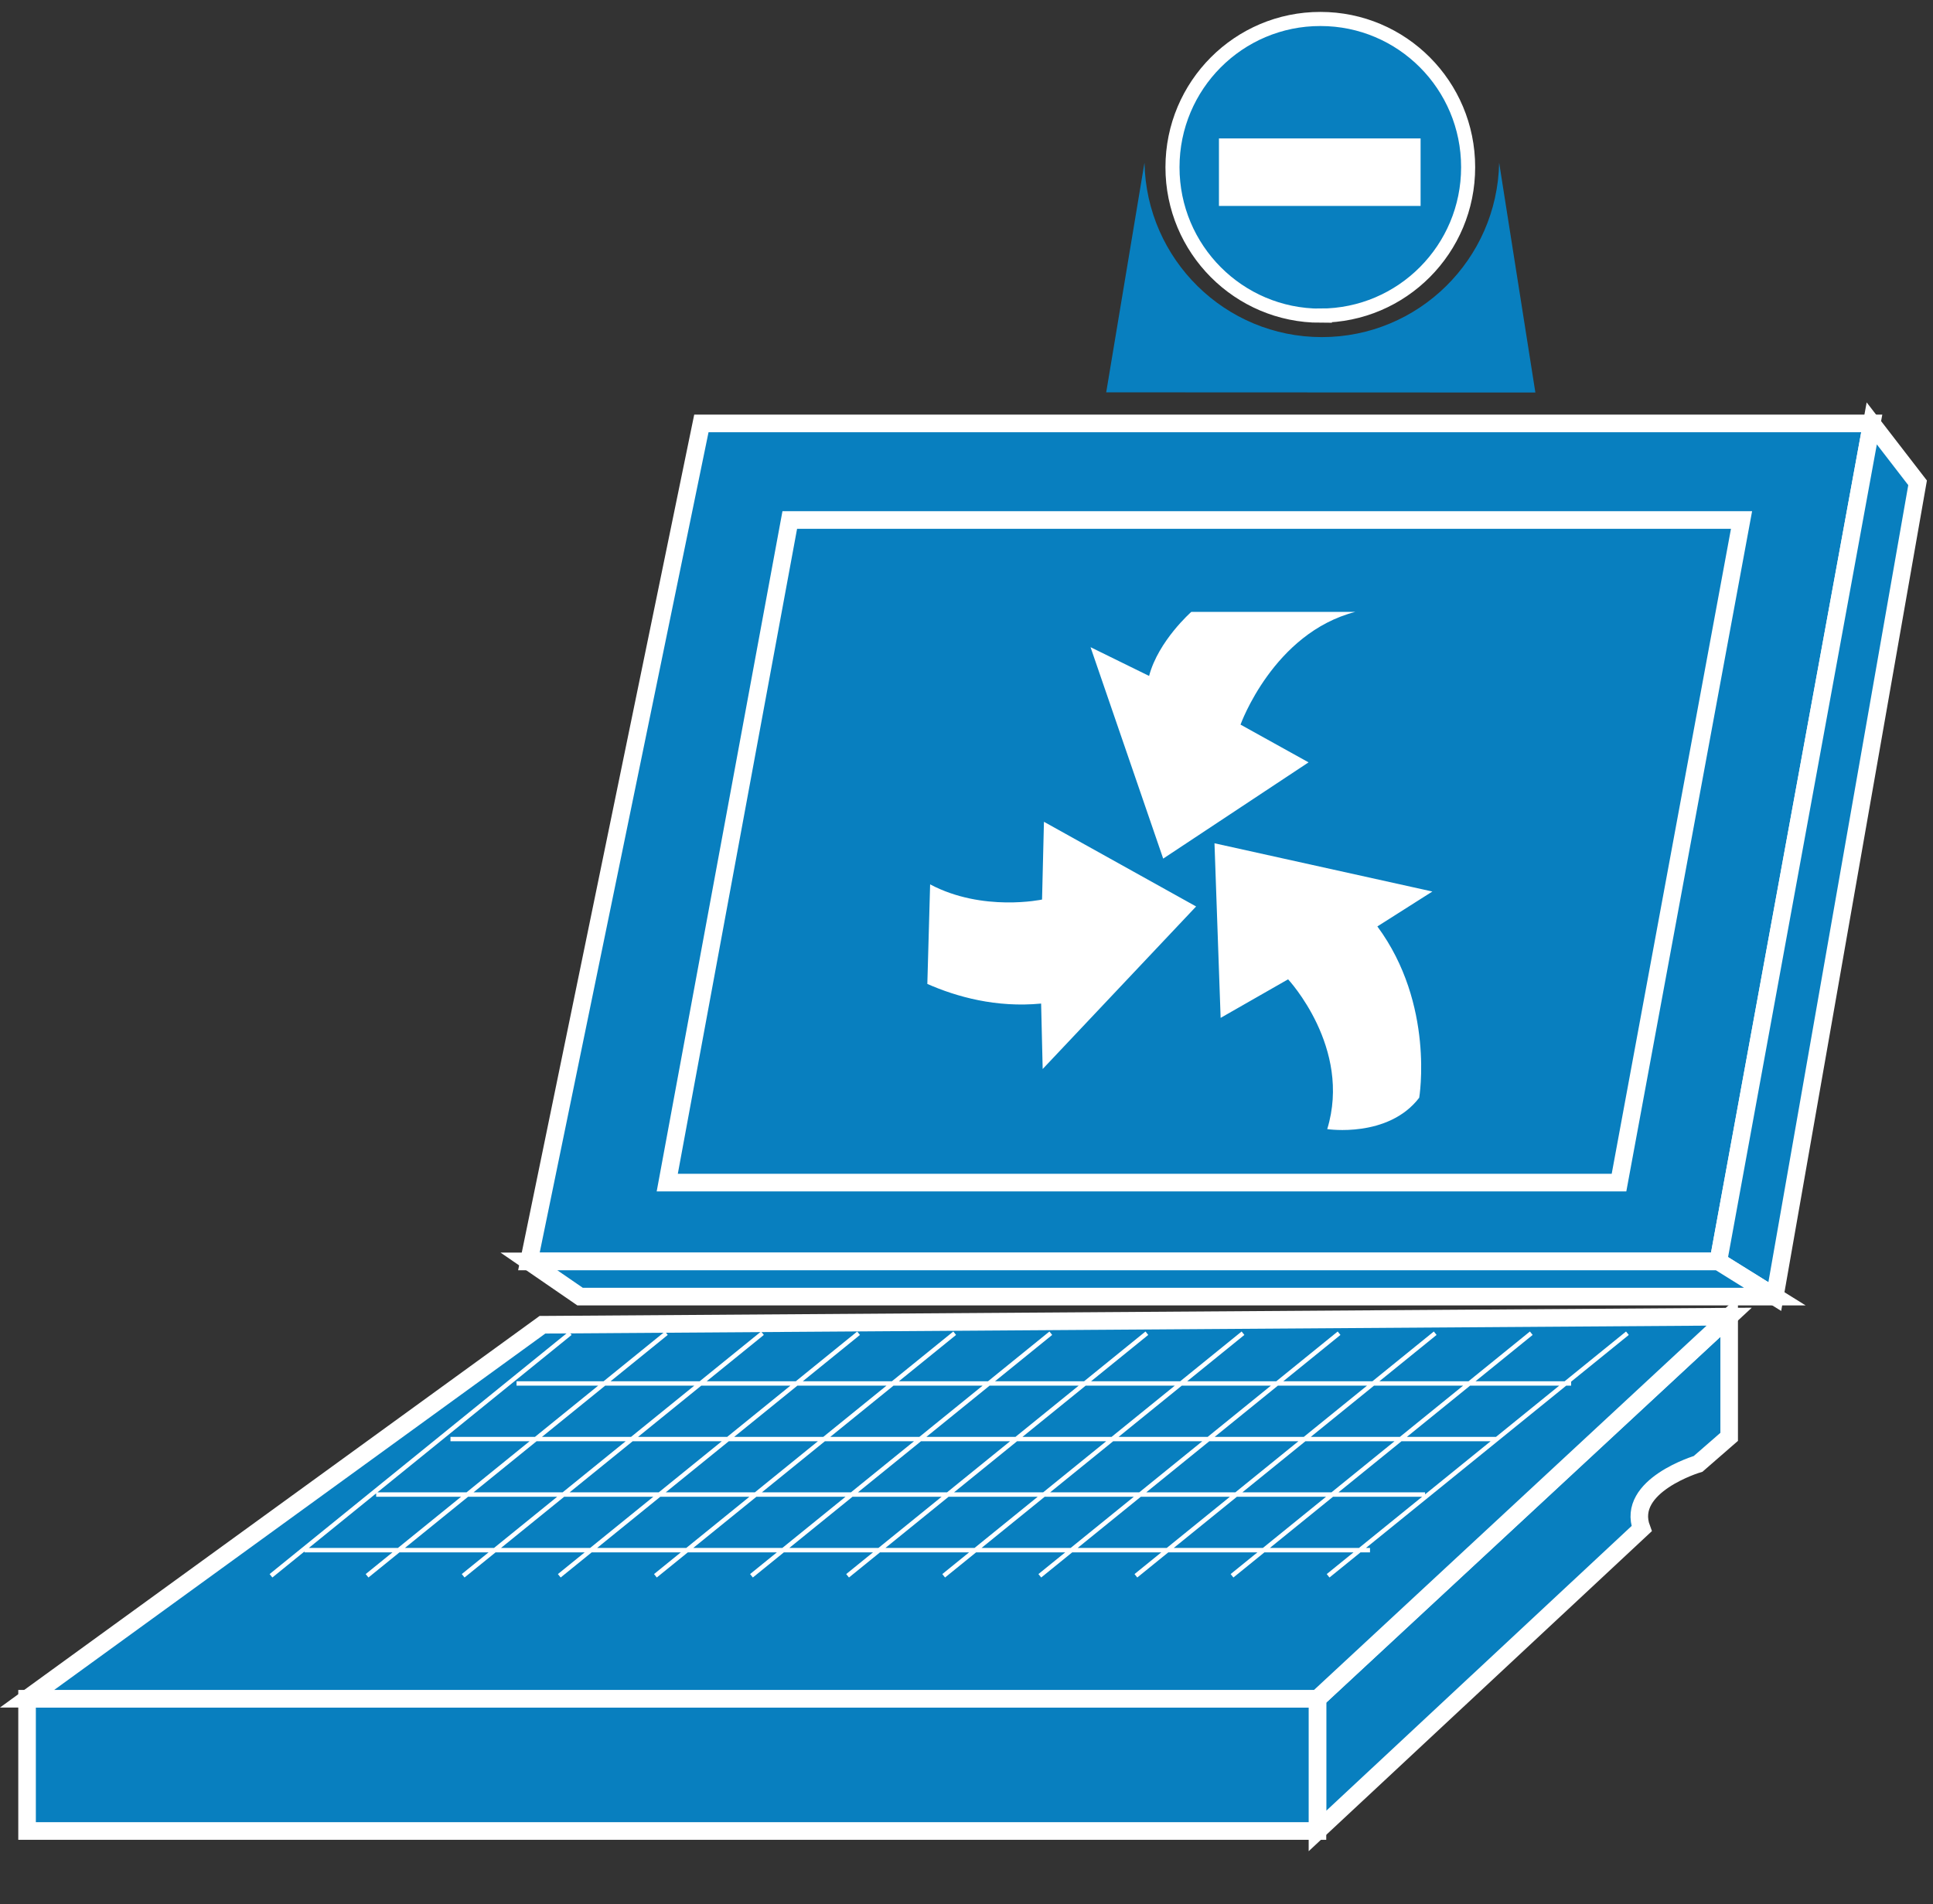 <?xml version="1.0" encoding="UTF-8"?>
<svg xmlns="http://www.w3.org/2000/svg" xmlns:xlink="http://www.w3.org/1999/xlink" width="203pt" height="200pt" viewBox="0 0 203 200" version="1.1">
<rect x="0" y="0" width="203" height="200" fill="#333333" stroke="none"/>
<g id="surface1">
<path style=" stroke:none;fill-rule:nonzero;fill:rgb(3.137%,49.804%,74.902%);fill-opacity:1;" d="M 180.453 132.488 L 196.562 44.469 L 73.656 44.469 L 55.543 132.488 L 180.449 132.488 "/>
<path style="fill:none;stroke-width:0.5;stroke-linecap:butt;stroke-linejoin:miter;stroke:rgb(100%,100%,100%);stroke-opacity:1;stroke-miterlimit:4;" d="M 48.891 35.772 L 53.256 12.007 L 19.956 12.007 L 15.049 35.772 Z M 48.891 35.772 " transform="matrix(3.691,0,0,3.704,0,0)"/>
<path style=" stroke:none;fill-rule:nonzero;fill:rgb(3.137%,49.804%,74.902%);fill-opacity:1;" d="M 196.562 44.469 L 201.375 50.707 L 186.379 136.18 L 180.453 132.488 L 196.562 44.469 "/>
<path style="fill:none;stroke-width:0.5;stroke-linecap:butt;stroke-linejoin:miter;stroke:rgb(100%,100%,100%);stroke-opacity:1;stroke-miterlimit:4;" d="M 53.256 12.007 L 54.56 13.692 L 50.497 36.769 L 48.891 35.772 Z M 53.256 12.007 " transform="matrix(3.691,0,0,3.704,0,0)"/>
<path style=" stroke:none;fill-rule:nonzero;fill:rgb(3.137%,49.804%,74.902%);fill-opacity:1;" d="M 55.543 132.488 L 60.914 136.18 L 186.379 136.18 L 180.453 132.488 L 55.547 132.488 "/>
<path style="fill:none;stroke-width:0.5;stroke-linecap:butt;stroke-linejoin:miter;stroke:rgb(100%,100%,100%);stroke-opacity:1;stroke-miterlimit:4;" d="M 15.049 35.772 L 16.504 36.769 L 50.497 36.769 L 48.891 35.772 Z M 15.049 35.772 " transform="matrix(3.691,0,0,3.704,0,0)"/>
<path style=" stroke:none;fill-rule:nonzero;fill:rgb(3.137%,49.804%,74.902%);fill-opacity:1;" d="M 181.59 138.293 L 181.59 150.918 L 178.328 153.754 C 178.328 153.754 170.703 156.016 172.398 160.555 L 138.355 192.312 L 138.355 178.422 L 181.59 138.293 "/>
<path style="fill:none;stroke-width:0.5;stroke-linecap:butt;stroke-linejoin:miter;stroke:rgb(100%,100%,100%);stroke-opacity:1;stroke-miterlimit:4;" d="M 49.199 37.34 L 49.199 40.747 L 48.316 41.513 C 48.316 41.513 46.25 42.125 46.709 43.35 L 37.485 51.924 L 37.485 48.174 Z M 49.199 37.34 " transform="matrix(3.691,0,0,3.704,0,0)"/>
<path style="fill-rule:nonzero;fill:rgb(3.137%,49.804%,74.902%);fill-opacity:1;stroke-width:0.5;stroke-linecap:butt;stroke-linejoin:miter;stroke:rgb(100%,100%,100%);stroke-opacity:1;stroke-miterlimit:4;" d="M 0.77 51.924 L 37.485 51.924 L 37.485 48.174 L 0.77 48.174 Z M 0.77 51.924 " transform="matrix(3.691,0,0,3.704,0,0)"/>
<path style=" stroke:none;fill-rule:nonzero;fill:rgb(3.137%,49.804%,74.902%);fill-opacity:1;" d="M 56.969 139.145 L 181.59 138.293 L 138.355 178.422 L 2.844 178.422 L 56.965 139.145 "/>
<path style="fill:none;stroke-width:0.5;stroke-linecap:butt;stroke-linejoin:miter;stroke:rgb(100%,100%,100%);stroke-opacity:1;stroke-miterlimit:4;" d="M 15.435 37.568 L 49.199 37.339 L 37.485 48.174 L 0.77 48.174 L 15.434 37.568 Z M 15.435 37.568 " transform="matrix(3.691,0,0,3.704,0,0)"/>
<path style=" stroke:none;fill-rule:nonzero;fill:rgb(3.137%,49.804%,74.902%);fill-opacity:1;" d="M 170.023 124.203 L 182.887 54.613 L 82.938 54.613 L 70.07 124.207 L 170.023 124.207 "/>
<path style="fill:none;stroke-width:0.5;stroke-linecap:butt;stroke-linejoin:miter;stroke:rgb(100%,100%,100%);stroke-opacity:1;stroke-miterlimit:4;" d="M 46.065 33.536 L 49.551 14.746 L 22.471 14.746 L 18.985 33.536 Z M 46.065 33.536 " transform="matrix(3.691,0,0,3.704,0,0)"/>
<path style="fill:none;stroke-width:0.125;stroke-linecap:butt;stroke-linejoin:round;stroke:rgb(100%,100%,100%);stroke-opacity:1;stroke-miterlimit:4;" d="M 16.225 37.808 L 7.71 44.687 M 18.96 37.808 L 10.444 44.687 M 21.694 37.808 L 13.178 44.687 M 24.429 37.808 L 15.913 44.687 M 27.163 37.808 L 18.648 44.687 M 29.898 37.808 L 21.381 44.687 M 32.631 37.808 L 24.116 44.687 M 35.366 37.808 L 26.85 44.687 M 38.1 37.808 L 29.585 44.687 M 40.835 37.808 L 32.319 44.687 M 43.569 37.808 L 35.054 44.687 M 46.304 37.808 L 37.788 44.687 M 8.663 43.96 L 38.98 43.96 M 10.703 42.383 L 40.547 42.383 M 12.817 40.81 L 42.584 40.81 M 14.697 39.233 L 44.703 39.233 " transform="matrix(3.691,0,0,3.704,0,0)"/>
<path style=" stroke:none;fill-rule:nonzero;fill:rgb(3.137%,49.804%,74.902%);fill-opacity:1;" d="M 138.664 33.148 C 147.238 33.145 154.184 26.164 154.176 17.559 C 154.18 13.43 152.547 9.469 149.637 6.551 C 146.727 3.629 142.781 1.992 138.668 1.992 C 130.09 1.98 123.133 8.953 123.129 17.559 C 123.129 26.172 130.086 33.152 138.668 33.152 "/>
<path style="fill:none;stroke-width:0.4;stroke-linecap:butt;stroke-linejoin:miter;stroke:rgb(100%,100%,100%);stroke-opacity:1;stroke-miterlimit:4;" d="M 37.569 8.95 C 39.892 8.949 41.775 7.063 41.772 4.74 C 41.773 2.418 39.891 0.537 37.57 0.538 C 35.246 0.535 33.36 2.418 33.36 4.742 C 33.359 7.067 35.245 8.952 37.57 8.952 Z M 37.569 8.95 " transform="matrix(3.691,0,0,3.704,0,0)"/>
<path style=" stroke:none;fill-rule:nonzero;fill:rgb(3.137%,49.804%,74.902%);fill-opacity:1;" d="M 116.172 41.211 L 120.191 17.09 C 120.395 27.266 128.672 35.41 138.816 35.41 C 148.957 35.41 157.238 27.266 157.438 17.09 L 161.242 41.23 L 116.176 41.211 "/>
<path style=" stroke:none;fill-rule:nonzero;fill:rgb(100%,100%,100%);fill-opacity:1;" d="M 128.012 21.629 L 149.188 21.629 L 149.188 14.539 L 128.012 14.539 Z M 125.109 64.27 L 142.34 64.27 C 133.723 66.492 130.277 76.113 130.277 76.113 L 137.422 80.078 L 122.156 90.188 L 114.527 67.98 L 120.676 71 C 121.648 67.312 125.109 64.273 125.109 64.273 M 139.383 118.602 C 141.992 110.062 135.273 102.867 135.273 102.867 L 128.188 106.918 L 127.543 88.578 L 150.426 93.645 L 144.648 97.312 C 150.699 105.504 149.043 115.305 149.043 115.305 C 145.781 119.574 139.383 118.602 139.383 118.602 M 97.68 92.895 C 103.211 95.824 109.434 94.488 109.434 94.488 L 109.633 86.32 L 125.613 95.215 L 109.5 112.289 L 109.336 105.414 C 104.637 105.867 100.469 104.711 97.387 103.352 L 97.68 92.895 "/>
</g>
</svg>
